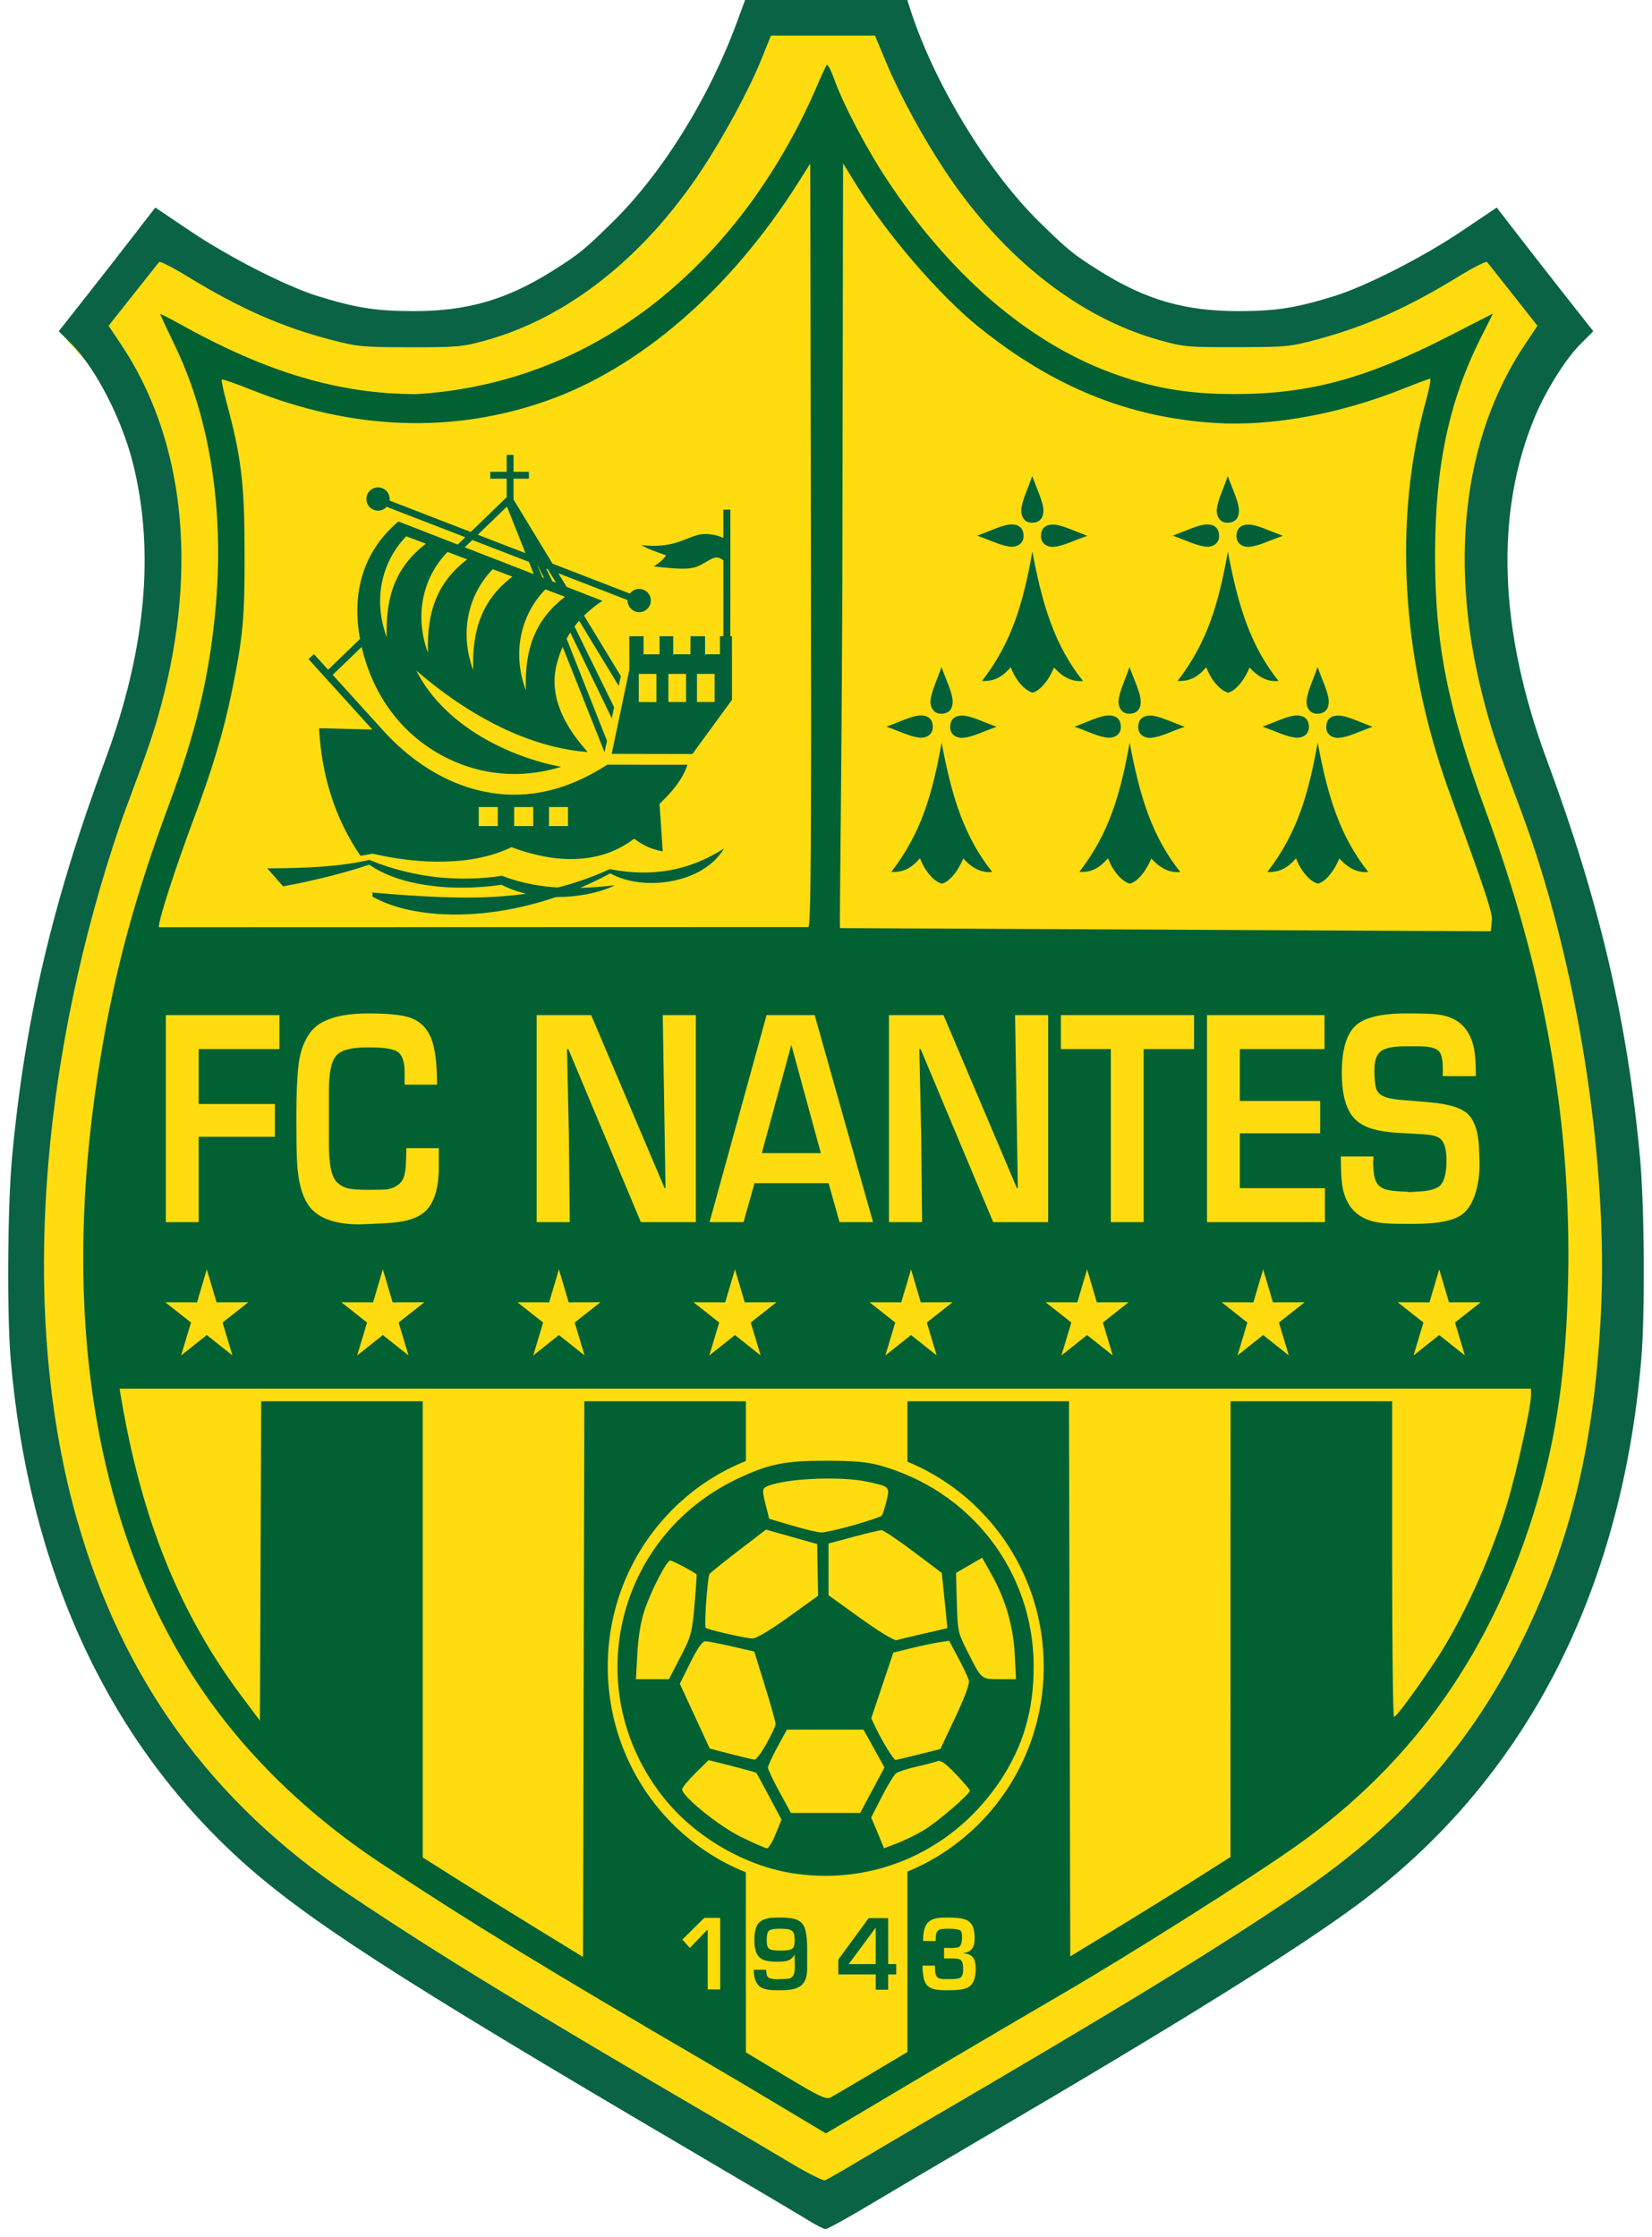 <?xml version="1.0" encoding="UTF-8" standalone="no"?>
<!-- Created with Inkscape (http://www.inkscape.org/) -->

<svg
   xmlns:dc="http://purl.org/dc/elements/1.1/"
   xmlns:cc="http://creativecommons.org/ns#"
   xmlns:rdf="http://www.w3.org/1999/02/22-rdf-syntax-ns#"
   xmlns:svg="http://www.w3.org/2000/svg"
   xmlns="http://www.w3.org/2000/svg"
   xmlns:sodipodi="http://sodipodi.sourceforge.net/DTD/sodipodi-0.dtd"
   xmlns:inkscape="http://www.inkscape.org/namespaces/inkscape"
   id="svg2"
   version="1.1"
   inkscape:version="0.91 r13725"
   width="606"
   height="820.6"
   sodipodi:docname="Football Club de Nantes.svg">
  <defs
     id="defs6" />
  <sodipodi:namedview
     pagecolor="#ffffff"
     bordercolor="#666666"
     borderopacity="1"
     objecttolerance="10"
     gridtolerance="10"
     guidetolerance="10"
     inkscape:pageopacity="0"
     inkscape:pageshadow="2"
     inkscape:window-width="1280"
     inkscape:window-height="691"
     id="namedview4"
     showgrid="false"
     inkscape:zoom="0.22652023"
     inkscape:cx="497.10529"
     inkscape:cy="584.58903"
     inkscape:window-x="0"
     inkscape:window-y="1"
     inkscape:window-maximized="1"
     inkscape:current-layer="svg2" />
  <path
     inkscape:connector-curvature="0"
     id="path3001"
     d="M 297.578,809.501 C 295.194,808.004 272.268,794.438 246.63,779.354 138.816,715.921 108.289,695.88 85.734,673.725 59.932,648.381 42.604,622.741 28.718,589.359 3.62,529.02 -0.822,449.755 16.211,366.179 21.018,342.59 28.919,314.202 35.954,295.241 c 11.613,-31.301 14.622,-41.465 17.836,-60.235 2.186,-12.768 2.202,-39.771 0.03,-51.565 -3.883,-21.091 -12.807,-40.603 -24.342,-53.224 l -4.697,-5.14 4.406,-5.636 c 2.423,-3.1 6.049,-7.757 8.056,-10.349 13.286,-17.153 22.582,-28.78 23.008,-28.78 0.273,0 3.217,2 6.541,4.445 19.079,14.034 40.246,24.523 60.294,29.878 10.89,2.909 30.096,3.946 40.881,2.207 31.677,-5.107 60.617,-27.781 83.41,-65.347 7.582,-12.497 13.12,-23.835 18.142,-37.143 l 3.522,-9.334 29.326,0 29.326,0 3.614,9.583 c 8.153,21.619 21.659,44.924 35.767,61.717 15.087,17.959 33.191,30.925 51.811,37.108 20.501,6.807 45.718,5.567 69.604,-3.423 12.8,-4.818 33.056,-16.058 45.453,-25.223 3.324,-2.457 6.271,-4.468 6.55,-4.468 0.417,0 13.287,16.221 31.962,40.286 l 3.487,4.493 -4.691,5.133 c -15.41,16.861 -24.687,42.384 -26.145,71.927 -1.31,26.554 3.825,50.897 19.638,93.09 6.976,18.615 14.931,47.142 19.781,70.938 15.644,76.763 13.227,150.013 -6.87,208.195 -18.508,53.583 -51.162,96.263 -97.669,127.658 -28.25,19.07 -60.535,38.936 -120.804,74.332 -20.145,11.831 -42.027,24.747 -48.627,28.702 -6.6,3.955 -12.144,7.183 -12.321,7.174 -0.177,-0.01 -2.271,-1.242 -4.655,-2.738 z"
     style="fill:#ffdc10;fill-opacity:1" />
  <path
     inkscape:connector-curvature="0"
     style="fill:#0b6345"
     d="M 273.693,-1 270.191,8.492 c -10.245,27.755 -27.423,55.271 -45.579,73.071 -10.352,10.149 -12.231,11.697 -21.994,17.826 -16.888,10.603 -31.299,14.756 -51.02,14.73 -13.704,-0.018 -21.162,-1.19 -35.161,-5.556 C 104.883,104.96 83.944,94.282 69.817,84.776 L 56.968,76.123 49.039,86.396 C 44.671,92.052 36.7,102.262 31.328,109.085 l -9.781,12.415 4.833,4.833 c 8.729,8.762 18.342,27.465 22.37,43.524 8.124,32.391 4.741,68.667 -10.129,108.811 C 19.108,331.346 9.017,374.507 4.386,424.984 2.766,442.641 2.507,482.045 3.923,498.605 c 6.519,76.269 35.128,138.8 83.779,183.184 23.892,21.797 57.289,43.381 165.329,106.872 21.666,12.732 41.46,24.459 43.987,26.045 2.528,1.587 5.158,2.884 5.846,2.894 0.687,0.01 7.772,-3.879 15.743,-8.653 7.971,-4.774 27.834,-16.492 44.132,-26.045 70.398,-41.262 112.895,-67.75 135.203,-84.271 61.11,-45.254 96.738,-113.717 104.123,-200.027 1.416,-16.553 1.187,-55.958 -0.434,-73.621 -4.624,-50.4 -14.752,-93.717 -34.235,-146.316 -17.661,-47.678 -19.11,-90.664 -4.254,-126.03 3.987,-9.492 11.195,-20.99 16.495,-26.306 l 4.833,-4.833 -9.781,-12.415 c -5.371,-6.823 -13.343,-17.033 -17.711,-22.688 l -7.929,-10.273 -12.849,8.653 c -14.127,9.506 -35.066,20.184 -46.621,23.788 -13.999,4.366 -21.457,5.538 -35.161,5.556 -19.72,0.026 -34.132,-4.127 -51.02,-14.73 C 393.737,93.325 391.869,91.805 381.404,81.564 362.404,62.969 342.879,30.95 334.06,3.862 l -1.563,-4.862 -29.402,0 -29.402,0 z m 9.116,14.035 19.071,0 19.071,0 4.138,9.897 c 5.005,11.977 13.364,27.339 21.646,39.82 21.108,31.807 49.055,53.824 78.801,62.074 8.775,2.434 10.255,2.566 28.245,2.518 18.284,-0.049 19.389,-0.135 29.691,-2.923 17.854,-4.832 32.714,-11.462 51.569,-23.007 5.392,-3.301 10.095,-5.694 10.447,-5.296 0.352,0.398 4.668,5.839 9.579,12.068 l 8.913,11.315 -4.514,6.743 c -23.122,34.502 -28.37,81.549 -14.788,132.194 2.802,10.447 4.548,15.632 13.254,38.894 20.609,55.069 32.265,128.83 29.286,185.355 -2.48,47.05 -10.875,82.129 -28.274,117.927 -18.861,38.807 -45.418,68.943 -82.939,94.139 -32.568,21.87 -65.517,41.991 -138.445,84.589 -7.131,4.165 -17.637,10.372 -23.354,13.775 -5.717,3.403 -10.926,6.388 -11.576,6.627 -0.65,0.239 -6.187,-2.553 -12.299,-6.193 -6.112,-3.64 -16.947,-10.042 -24.077,-14.209 C 192.655,736.331 160.393,716.633 127.811,694.754 77.577,661.021 44.977,616.086 28.29,557.553 9.565,491.879 12.546,409.455 36.624,326.041 c 2.72,-9.423 6.878,-22.341 9.261,-28.708 8.706,-23.262 10.481,-28.447 13.283,-38.894 13.581,-50.642 8.302,-97.697 -14.817,-132.194 l -4.514,-6.743 8.942,-11.315 c 4.918,-6.232 9.236,-11.669 9.579,-12.068 0.343,-0.398 5.026,1.994 10.418,5.296 19.202,11.756 35.024,18.699 53.016,23.325 9.507,2.445 11.421,2.621 28.708,2.633 17.412,0.013 19.076,-0.136 27.782,-2.547 29.761,-8.241 57.694,-30.24 78.888,-62.161 8.221,-12.381 17.556,-29.608 22.023,-40.659 l 3.617,-8.971 z"
     id="path2993" />
  <path
     inkscape:connector-curvature="0"
     id="path3027"
     d="m 287.036,773 c -8.659,-5.206 -21.16,-12.624 -27.782,-16.484 -58.739,-34.247 -85.781,-50.772 -118.997,-72.716 C 110.146,663.906 85.812,639.337 68.731,611.58 32.993,553.504 22.072,475.937 37.063,386.656 c 5.284,-31.47 12.642,-58.478 24.978,-91.688 9.493,-25.556 14.202,-44.754 16.662,-67.929 3.951,-37.23 -1.117,-72.373 -14.425,-100.018 -3.032,-6.299 -5.514,-11.617 -5.514,-11.818 0,-0.201 3.438,1.544 7.64,3.878 31.833,17.683 58.175,25.457 86.354,25.483 70.325,-4.316 120.838,-52.865 146.751,-112.586 1.718,-4.075 3.406,-7.741 3.751,-8.148 0.345,-0.407 1.564,1.885 2.709,5.093 3.311,9.273 11.715,25.319 19.213,36.684 23.095,35.006 51.658,59.682 82.239,71.05 14.985,5.57 28.032,7.862 44.913,7.89 27.736,0.046 48.515,-5.548 79.381,-21.369 l 15.946,-8.174 -4.495,8.957 c -11.752,23.418 -16.749,47.294 -16.749,80.022 0,32.169 4.679,55.762 18.482,93.203 21.988,59.641 31.696,115.267 30.303,173.635 -0.751,31.467 -4.157,55.605 -11.245,79.694 -15.942,54.176 -44.838,95.576 -88.242,126.422 -16.562,11.77 -61.846,40.381 -87.279,55.143 -13.383,7.768 -54.076,31.755 -68.849,40.584 -9.09,5.433 -16.591,9.86 -16.669,9.839 -0.078,-0.021 -7.226,-4.298 -15.885,-9.504 z m 32.643,-12.469 13.196,-7.867 0,-33.248 0,-33.248 0,-160.666 0,-11.513 29.63,0 29.63,0 0.236,101.795 0.236,101.795 16.249,-9.884 c 8.937,-5.436 22.158,-13.635 29.381,-18.219 l 13.132,-8.334 0.021,-83.576 0.021,-83.576 29.634,0 29.634,0 0,57.878 c 0,31.833 0.313,57.874 0.695,57.869 0.809,-0.011 6.765,-8.013 14.396,-19.342 10.392,-15.427 21.099,-38.761 27.241,-59.363 3.43,-11.508 8.592,-34.996 8.598,-39.126 l 0,-2.547 -258.873,0 -258.873,0 0.589,3.473 c 7.586,44.695 21.424,78.945 44.174,109.332 l 6.716,8.971 0.238,-58.573 0.238,-58.573 29.627,0 29.627,0 0,83.657 0,83.657 12.27,7.752 c 6.749,4.264 19.98,12.477 29.402,18.251 l 17.132,10.498 0.236,-101.907 0.236,-101.907 29.63,0 29.63,0 0,11.344 0,11.344 -0.015,150.02 0.011,33.049 0.011,33.049 14.575,8.77 c 12.265,7.38 14.87,8.616 16.437,7.803 1.024,-0.532 7.801,-4.507 15.059,-8.834 z m -23.148,-420.48 c 0.923,-0.586 1.113,-29.28 0.926,-140.393 l -0.235,-139.656 -4.537,7.161 c -24.831,39.198 -57.86,67.803 -92.236,79.881 -34.461,12.108 -71.219,10.732 -108.2,-4.05 -5.776,-2.309 -10.681,-4.019 -10.9,-3.8 -0.219,0.219 0.655,4.313 1.943,9.099 5.229,19.442 6.383,29.138 6.441,54.078 0.056,24.28 -0.562,31.064 -4.664,51.161 -3.008,14.74 -7.168,28.625 -14.153,47.236 -6.326,16.857 -13.711,39.353 -12.469,39.352 l 238.083,-0.071 z m 250.755,-2.643 c 0.38,-3.533 -7.704,-24.572 -16.2,-48.451 -17.119,-48.112 -19.978,-98.742 -8.013,-141.917 1.235,-4.457 1.912,-8.103 1.505,-8.103 -0.407,0 -4.848,1.643 -9.867,3.651 -23.243,9.298 -48.174,13.848 -68.857,12.565 -31.758,-1.969 -59.457,-13.183 -86.683,-35.094 -14.789,-11.902 -33.903,-34.14 -45.396,-52.817 l -4.513,-7.334 -0.238,139.297 c -0.131,76.613 -1.128,140.582 -0.885,141.218 l 238.699,1.158 z"
     style="fill:#026132;fill-opacity:1"
     sodipodi:nodetypes="ssssssssssccsssssscsssssssscsccccccccccsscccccscssccccsscccccccssccccccccccsscccscssscsssssccsssssssscsccs" />
  <g
     id="g4314">
    <g
       style="fill:#016038;fill-opacity:1"
       transform="matrix(1.45,0,0,1.45,821.448,-1194.214)"
       id="g3374">
      <path
         style="fill:#016038;fill-opacity:1;fill-rule:evenodd"
         inkscape:connector-curvature="0"
         d="m -383.342,1038.22 c -8.92,5.757 -18.464,7.278 -28.902,5.234 -17.975,8.171 -34.344,8.167 -60.216,5.905 0.542,0.359 -0.223,0.838 0.375,1.167 12.138,6.682 36.479,6.622 59.975,-5.999 8.227,4.639 23.437,2.713 28.768,-6.307 l 0,0 z"
         id="path3196" />
      <path
         style="fill:#016038;fill-opacity:1;fill-rule:evenodd"
         inkscape:connector-curvature="0"
         d="m -381.345,984.541 -0.414,0 0.013,-32.039 -1.782,0.027 0.006,7.16 c -1.687,-0.856 -4.41,-1.329 -6.463,-0.763 -3.786,1.044 -6.554,3.417 -14.265,2.563 1.247,0.785 3.63,1.707 6.234,2.577 -0.809,1.339 -2.131,2.161 -3.148,2.814 6.165,0.691 9.371,0.935 11.735,-0.285 3,-1.549 3.942,-2.832 5.908,-1.242 l 0,19.188 -0.86,0 0.002,4.563 -3.768,0 0,-4.563 -3.683,0 -0.027,4.564 -4.349,-10e-4 0,-4.563 -3.454,0 -10e-4,4.563 -4.044,0 0.001,-4.561 -3.6,-0.002 0.003,8.454 -4.467,21.301 20.418,0.039 10.012,-13.708 -0.007,-16.086 0,0 z m -8.848,9.528 4.465,0 0,7.113 -4.465,0 0,-7.113 0,0 z m -7.227,0 4.466,0 0,7.113 -4.466,0 0,-7.113 0,0 z m -3.027,7.134 -4.466,-0.021 0,-7.123 4.465,0.021 0,7.123 0.001,0 z"
         id="path3192" />
      <path
         style="fill:#016038;fill-opacity:1;fill-rule:evenodd"
         inkscape:connector-curvature="0"
         d="m -392.573,1017.043 -20.33,-10e-4 c -12.085,7.783 -22.407,8.552 -31.081,6.803 -14.458,-2.916 -23.867,-13.549 -25.753,-15.631 l -12.604,-13.903 7.313,-7.064 c 2.885,12.43 10.454,22.831 22.206,28.41 7.952,3.776 17.688,5.17 28.283,1.92 -12.394,-2.316 -29.336,-9.899 -36.647,-24.343 15.247,13.174 30.404,19.638 43.334,20.598 -7.672,-8.576 -9.518,-15.894 -7.767,-22.431 0.38,-1.417 0.85,-2.812 1.443,-4.181 l 10.59,26.668 0.629,-2.893 -10.22,-25.826 c 0.287,-0.527 0.599,-1.049 0.934,-1.567 l 10.504,21.734 0.571,-2.844 -10.003,-20.421 c 0.365,-0.483 0.755,-0.961 1.171,-1.433 l 10.003,16.46 0.54,-2.467 -9.3,-15.305 c 1.314,-1.298 2.851,-2.551 4.652,-3.748 l -9.071,-3.525 -2.088,-3.437 17.516,6.78 -0.003,0.116 c 0,1.625 1.318,2.942 2.942,2.942 1.624,0 2.942,-1.318 2.942,-2.942 0,-1.625 -1.318,-2.943 -2.942,-2.943 -0.964,0 -1.82,0.466 -2.356,1.184 l -19.584,-7.581 -9.846,-16.204 0,-5.281 3.877,0 0,-1.746 -3.877,0 0,-4.279 -1.746,0 0,4.279 -4.145,0 0,1.746 4.145,0 0,4.694 -9.092,8.783 -20.529,-7.946 c 0.017,-0.128 0.024,-0.257 0.024,-0.389 0,-1.625 -1.318,-2.942 -2.942,-2.942 -1.624,0 -2.942,1.318 -2.942,2.942 0,1.624 1.318,2.942 2.942,2.942 0.866,0 1.644,-0.374 2.183,-0.969 l 19.883,7.696 -1.912,1.846 -15.006,-5.831 c -10.158,8.599 -11.51,19.958 -9.714,29.712 l -8.063,7.79 -3.579,-3.949 -1.388,1.257 16.154,17.822 -13.471,-0.337 c 0.625,12.126 4.104,22.96 10.432,32.234 0.737,0.011 1.815,-0.305 3.158,-0.493 11.831,2.763 25.283,3.127 35.094,-1.646 12.351,4.59 22.961,3.966 31.029,-2.141 2.676,1.965 4.548,2.677 7.222,3.21 l -0.802,-12.04 c 2.763,-2.666 5.572,-5.609 7.087,-9.889 l 0,0 z m -43.866,10.699 4.815,0 0,4.815 -4.815,0 0,-4.815 0,0 z m 8.807,0 4.815,0 0,4.815 -4.815,0 0,-4.815 0,0 z m -17.772,0 4.815,0 0,4.815 -4.815,0 0,-4.815 0,0 z m 11.92,-29.513 c -3.815,-10.395 -0.671,-19.849 4.948,-25.547 l 4.949,1.873 c -7.293,5.611 -10.277,12.876 -9.897,23.674 l 0,0 z m -13.314,-5.099 c -3.815,-10.395 -0.671,-19.849 4.948,-25.547 l 4.949,1.873 c -7.293,5.61 -10.277,12.876 -9.897,23.674 l 0,0 z m -11.441,-4.362 c -3.815,-10.395 -0.671,-19.849 4.948,-25.547 l 4.948,1.872 c -7.292,5.611 -10.276,12.877 -9.896,23.675 l 0,0 z m -10.437,-3.959 c -3.815,-10.395 -0.671,-19.849 4.948,-25.547 l 4.949,1.873 c -7.292,5.611 -10.277,12.876 -9.897,23.674 l 0,0 z m 31.151,-33.009 -0.112,0 0.258,0.24 -0.146,-0.24 0,0 z m -0.716,0 -0.095,0 -7.309,7.061 12.062,4.668 -4.658,-11.729 0,0 z m 8.764,13.319 0.06,0.022 -0.248,-0.407 0.188,0.385 0,0 z m 1.545,2.467 -0.415,-0.16 1.584,3.236 0.914,0.355 -2.083,-3.431 0,0 z m -2.523,-0.976 -0.078,-0.03 1.224,3.091 0.411,0.16 -1.557,-3.221 0,0 z m -2.251,-0.871 -14.32,-5.543 -1.913,1.849 17.46,6.785 -1.227,-3.091 0,0 z"
         id="path3194" />
      <path
         style="fill:#016038;fill-opacity:1;fill-rule:evenodd"
         inkscape:connector-curvature="0"
         d="m -498.904,1043.257 4.013,4.547 c 7.493,-1.337 15.74,-3.434 21.802,-5.485 7.621,5.38 20.995,6.938 33.437,5.086 9.789,5.087 22.897,3.064 28.757,0.124 -7.757,0.895 -18.591,1.569 -28.624,-2.401 -9.946,1.552 -21.884,0.818 -33.57,-4.013 -7.267,1.697 -15.516,2.095 -25.815,2.142 l 0,0 z"
         id="path3198" />
    </g>
    <g
       style="fill:#ffdc10;fill-opacity:1"
       transform="matrix(1.449,0,0,1.404,822.846,-1142.586)"
       id="g3380">
      <polygon
         style="fill:#ffdc10;fill-opacity:1"
         points="48.148,280.219 67.43,280.219 67.43,288.789 48.148,288.789 48.148,311.083 39.835,311.083 39.835,257 68.584,257 68.584,265.87 68.584,265.87 48.148,265.87 "
         id="polygon3208"
         transform="translate(-565.718,822.011)" />
      <path
         style="fill:#ffdc10;fill-opacity:1"
         inkscape:connector-curvature="0"
         d="m -456.773,1118.468 c 0,5.432 -1.059,9.277 -3.185,11.525 -1.713,1.826 -4.561,2.908 -8.544,3.246 -1.606,0.143 -3.251,0.24 -4.944,0.299 l -3.426,0.133 c -5.975,0 -10.131,-1.467 -12.469,-4.398 -1.973,-2.477 -3.088,-6.551 -3.338,-12.199 -0.116,-2.512 -0.173,-6.045 -0.173,-10.588 0,-8.545 0.327,-14.218 0.972,-17.018 0.461,-2.02 1.193,-3.822 2.203,-5.408 0.952,-1.502 2.28,-2.668 3.974,-3.498 2.693,-1.334 6.427,-1.995 11.198,-1.995 4.801,0 8.246,0.36 10.333,1.069 2.944,1.01 4.898,3.245 5.87,6.694 0.712,2.561 1.068,6.178 1.068,10.853 l -8.208,0 0,-3.39 c 0,-2.164 -0.424,-3.761 -1.27,-4.771 -0.895,-1.045 -3.3,-1.575 -7.216,-1.575 l -1.212,0 c -3.896,0 -6.446,0.733 -7.658,2.2 -1.203,1.478 -1.809,4.495 -1.809,9.05 l 0,14.134 c 0,5.348 0.712,8.664 2.145,9.951 0.943,0.854 1.954,1.371 3.012,1.563 1.145,0.217 2.742,0.313 4.781,0.313 2.463,0 4.108,-0.037 4.956,-0.133 1.51,-0.359 2.626,-0.996 3.357,-1.887 0.606,-0.732 0.991,-1.922 1.155,-3.533 0.096,-0.949 0.173,-2.729 0.221,-5.336 l 8.207,0 0,4.699 0,0 z"
         id="path3210" />
      <polygon
         style="fill:#ffdc10;fill-opacity:1"
         points="133.711,257 147.508,257 166.096,302.212 166.327,302.212 165.634,257 174.004,257 174.004,311.083 174.004,311.083 160.092,311.083 141.726,265.87 141.388,265.87 141.86,288.296 142.081,311.083 133.711,311.083 "
         id="polygon3212"
         transform="translate(-565.718,822.011)" />
      <path
         style="fill:#ffdc10;fill-opacity:1"
         inkscape:connector-curvature="0"
         d="m -346.859,1133.094 -8.476,0 -2.771,-10.18 -18.752,0 -2.781,10.18 -8.601,0 14.432,-54.083 12.181,0 14.768,54.083 0,0 z m -13.21,-18.029 -7.447,-28.207 -0.048,0.012 -7.456,28.194 14.951,0 0,10e-4 z"
         id="path3214" />
      <polygon
         style="fill:#ffdc10;fill-opacity:1"
         points="222.901,257 236.698,257 255.287,302.212 255.518,302.212 254.825,257 263.195,257 263.195,311.083 263.195,311.083 249.283,311.083 230.916,265.87 230.579,265.87 231.051,288.296 231.271,311.083 222.901,311.083 "
         id="polygon3216"
         transform="translate(-565.718,822.011)" />
      <polygon
         style="fill:#ffdc10;fill-opacity:1"
         points="300.131,265.87 300.131,265.87 287.374,265.87 287.374,311.083 279.061,311.083 279.061,265.87 266.418,265.87 266.418,257 300.131,257 "
         id="polygon3218"
         transform="translate(-565.718,822.011)" />
      <polygon
         style="fill:#ffdc10;fill-opacity:1"
         points="311.726,287.863 311.726,302.212 333.267,302.212 333.267,311.083 333.267,311.083 303.412,311.083 303.412,257 333.152,257 333.152,265.87 311.726,265.87 311.726,279.426 332.055,279.426 332.055,287.863 "
         id="polygon3220"
         transform="translate(-565.718,822.011)" />
      <path
         style="fill:#ffdc10;fill-opacity:1"
         inkscape:connector-curvature="0"
         d="m -193.31,1117.446 c 0.038,2.885 -0.299,5.553 -1.011,7.992 -0.693,2.32 -1.684,4.086 -2.983,5.287 -2.02,1.875 -6.167,2.813 -12.411,2.813 l -3.116,0 c -2.887,0 -5.033,-0.131 -6.438,-0.408 -2.492,-0.48 -4.436,-1.479 -5.85,-2.992 -1.838,-1.971 -2.888,-4.725 -3.127,-8.258 -0.116,-1.514 -0.174,-3.496 -0.174,-5.947 l 8.255,0 c 0,0.625 -0.028,1.129 -0.105,1.514 0.058,1.525 0.135,2.572 0.222,3.148 0.192,1.238 0.558,2.164 1.106,2.789 0.559,0.625 1.289,1.033 2.213,1.25 1.049,0.252 2.348,0.408 3.897,0.457 0.923,0.035 1.519,0.082 1.788,0.154 2.041,-0.119 3.311,-0.203 3.811,-0.264 1.674,-0.229 2.886,-0.625 3.637,-1.189 1.279,-0.961 1.915,-3.221 1.915,-6.779 0,-2.535 -0.404,-4.314 -1.213,-5.348 -0.24,-0.324 -0.625,-0.602 -1.145,-0.854 -0.702,-0.324 -1.751,-0.541 -3.155,-0.648 -0.511,-0.037 -1.309,-0.084 -2.406,-0.156 l -4.358,-0.252 c -3.137,-0.182 -5.656,-0.65 -7.552,-1.406 -1.165,-0.457 -2.175,-1.082 -3.031,-1.863 -2.348,-2.188 -3.56,-6.129 -3.638,-11.827 -0.076,-6.093 1.021,-10.323 3.282,-12.691 2.164,-2.271 6.475,-3.4 12.94,-3.4 4.137,0 6.879,0.095 8.245,0.3 2.588,0.372 4.618,1.321 6.071,2.824 1.463,1.514 2.435,3.522 2.916,6.033 0.326,1.635 0.48,4.039 0.48,7.223 l -8.371,0 0,-2.163 c 0,-2.007 -0.289,-3.389 -0.856,-4.183 -0.692,-0.961 -2.434,-1.442 -5.205,-1.442 l -3.406,0 c -3.28,0 -5.416,0.481 -6.397,1.442 -0.529,0.517 -0.895,1.154 -1.116,1.923 -0.25,0.914 -0.365,2.104 -0.337,3.558 0.038,1.623 0.163,2.909 0.385,3.882 0.289,1.371 1.415,2.284 3.396,2.752 0.827,0.205 1.809,0.348 2.944,0.445 l 3.213,0.276 c 3.638,0.289 6.043,0.541 7.227,0.757 3.204,0.565 5.407,1.49 6.609,2.776 1.174,1.274 1.972,3.124 2.387,5.554 0.173,1.105 0.278,2.055 0.317,2.871 0.039,0.708 0.087,2.066 0.145,4.05 l 0,0 z"
         id="path3222" />
    </g>
    <g
       style="fill:#016038;fill-opacity:1"
       transform="matrix(1.447,0,0,1.455,820.088,-1199.654)"
       id="g3332">
      <path
         style="fill:#016038;fill-opacity:1;fill-rule:evenodd"
         inkscape:connector-curvature="0"
         d="m -305.035,963.542 c -2.316,12.89 -5.148,22.829 -12.773,32.635 2.563,0.093 4.748,-0.528 7.289,-3.475 1.124,3.11 3.468,5.897 5.552,6.416 1.964,-0.5 4.165,-3.253 5.417,-6.346 2.74,3.014 5.236,3.612 7.355,3.406 -7.092,-8.82 -10.301,-18.962 -12.84,-32.636 l 0,0 z"
         id="path3136" />
      <path
         style="fill:#016038;fill-opacity:1;fill-rule:evenodd"
         inkscape:connector-curvature="0"
         d="m -305.079,944.521 c -1.124,3.328 -2.638,6.199 -2.78,8.642 -0.071,1.233 0.621,3.178 2.803,3.115 2.182,-0.063 2.839,-1.513 2.821,-3.117 -0.023,-2.05 -1.585,-5.252 -2.844,-8.64 l 0,0 z"
         id="path3138" />
      <path
         style="fill:#016038;fill-opacity:1;fill-rule:evenodd"
         inkscape:connector-curvature="0"
         d="m -319.025,959.554 c 3.328,1.124 6.199,2.638 8.643,2.78 1.233,0.072 3.178,-0.621 3.115,-2.802 -0.063,-2.182 -1.514,-2.839 -3.117,-2.822 -2.05,0.023 -5.251,1.584 -8.641,2.844 l 0,0 z"
         id="path3140" />
      <path
         style="fill:#016038;fill-opacity:1;fill-rule:evenodd"
         inkscape:connector-curvature="0"
         d="m -291.109,959.587 c -3.328,1.124 -6.2,2.638 -8.643,2.78 -1.233,0.071 -3.179,-0.621 -3.115,-2.802 0.064,-2.181 1.514,-2.839 3.117,-2.822 2.051,0.023 5.252,1.584 8.641,2.844 l 0,0 z"
         id="path3142" />
      <path
         style="fill:#016038;fill-opacity:1;fill-rule:evenodd"
         inkscape:connector-curvature="0"
         d="m -328.039,1011.692 c -2.317,12.89 -5.148,22.828 -12.773,32.635 2.563,0.094 4.748,-0.528 7.288,-3.475 1.124,3.11 3.468,5.897 5.552,6.416 1.964,-0.5 4.166,-3.253 5.417,-6.346 2.74,3.014 5.237,3.612 7.355,3.406 -7.091,-8.82 -10.301,-18.963 -12.839,-32.636 l 0,0 z"
         id="path3144" />
      <path
         style="fill:#016038;fill-opacity:1;fill-rule:evenodd"
         inkscape:connector-curvature="0"
         d="m -328.084,992.67 c -1.124,3.328 -2.638,6.2 -2.78,8.643 -0.071,1.233 0.621,3.178 2.803,3.115 2.182,-0.063 2.839,-1.513 2.821,-3.117 -0.023,-2.051 -1.584,-5.252 -2.844,-8.641 l 0,0 z"
         id="path3146" />
      <path
         style="fill:#016038;fill-opacity:1;fill-rule:evenodd"
         inkscape:connector-curvature="0"
         d="m -342.029,1007.704 c 3.327,1.124 6.198,2.638 8.642,2.78 1.233,0.072 3.178,-0.621 3.115,-2.802 -0.063,-2.182 -1.514,-2.839 -3.117,-2.821 -2.05,0.022 -5.251,1.583 -8.64,2.843 l 0,0 z"
         id="path3148" />
      <path
         style="fill:#016038;fill-opacity:1;fill-rule:evenodd"
         inkscape:connector-curvature="0"
         d="m -314.114,1007.737 c -3.328,1.124 -6.199,2.638 -8.643,2.78 -1.233,0.071 -3.178,-0.621 -3.115,-2.802 0.063,-2.182 1.514,-2.839 3.117,-2.822 2.051,0.022 5.252,1.584 8.641,2.844 l 0,0 z"
         id="path3150" />
      <path
         style="fill:#016038;fill-opacity:1;fill-rule:evenodd"
         inkscape:connector-curvature="0"
         d="m -255.466,963.542 c -2.316,12.89 -5.148,22.829 -12.773,32.635 2.563,0.093 4.748,-0.528 7.289,-3.475 1.124,3.11 3.468,5.897 5.552,6.416 1.964,-0.5 4.165,-3.253 5.417,-6.346 2.74,3.014 5.236,3.612 7.355,3.406 -7.092,-8.82 -10.301,-18.962 -12.84,-32.636 l 0,0 z"
         id="path3152" />
      <path
         style="fill:#016038;fill-opacity:1;fill-rule:evenodd"
         inkscape:connector-curvature="0"
         d="m -255.51,944.521 c -1.124,3.328 -2.638,6.199 -2.78,8.642 -0.071,1.233 0.621,3.178 2.803,3.115 2.182,-0.063 2.839,-1.513 2.821,-3.117 -0.023,-2.05 -1.584,-5.252 -2.844,-8.64 l 0,0 z"
         id="path3154" />
      <path
         style="fill:#016038;fill-opacity:1;fill-rule:evenodd"
         inkscape:connector-curvature="0"
         d="m -269.455,959.554 c 3.328,1.124 6.199,2.638 8.643,2.78 1.233,0.072 3.178,-0.621 3.115,-2.802 -0.063,-2.182 -1.514,-2.839 -3.118,-2.822 -2.05,0.023 -5.251,1.584 -8.64,2.844 l 0,0 z"
         id="path3156" />
      <path
         style="fill:#016038;fill-opacity:1;fill-rule:evenodd"
         inkscape:connector-curvature="0"
         d="m -241.54,959.587 c -3.327,1.124 -6.199,2.638 -8.642,2.78 -1.233,0.071 -3.178,-0.621 -3.115,-2.802 0.063,-2.181 1.514,-2.839 3.117,-2.822 2.05,0.023 5.251,1.584 8.64,2.844 l 0,0 z"
         id="path3158" />
      <path
         style="fill:#016038;fill-opacity:1;fill-rule:evenodd"
         inkscape:connector-curvature="0"
         d="m -280.372,1011.692 c -2.316,12.89 -5.148,22.828 -12.773,32.635 2.563,0.094 4.748,-0.528 7.289,-3.475 1.124,3.11 3.468,5.897 5.552,6.416 1.964,-0.5 4.165,-3.253 5.416,-6.346 2.741,3.014 5.237,3.612 7.356,3.406 -7.092,-8.82 -10.301,-18.963 -12.84,-32.636 l 0,0 z"
         id="path3160" />
      <path
         style="fill:#016038;fill-opacity:1;fill-rule:evenodd"
         inkscape:connector-curvature="0"
         d="m -280.416,992.67 c -1.124,3.328 -2.639,6.2 -2.78,8.643 -0.071,1.233 0.621,3.178 2.803,3.115 2.182,-0.063 2.839,-1.513 2.821,-3.117 -0.023,-2.051 -1.584,-5.252 -2.844,-8.641 l 0,0 z"
         id="path3162" />
      <path
         style="fill:#016038;fill-opacity:1;fill-rule:evenodd"
         inkscape:connector-curvature="0"
         d="m -294.362,1007.704 c 3.328,1.124 6.199,2.638 8.643,2.78 1.233,0.072 3.178,-0.621 3.115,-2.802 -0.063,-2.182 -1.514,-2.839 -3.118,-2.821 -2.05,0.022 -5.25,1.583 -8.64,2.843 l 0,0 z"
         id="path3164" />
      <path
         style="fill:#016038;fill-opacity:1;fill-rule:evenodd"
         inkscape:connector-curvature="0"
         d="m -266.447,1007.737 c -3.327,1.124 -6.199,2.638 -8.642,2.78 -1.233,0.071 -3.179,-0.621 -3.115,-2.802 0.063,-2.182 1.514,-2.839 3.117,-2.822 2.051,0.022 5.252,1.584 8.64,2.844 l 0,0 z"
         id="path3166" />
      <path
         style="fill:#016038;fill-opacity:1;fill-rule:evenodd"
         inkscape:connector-curvature="0"
         d="m -232.704,1011.692 c -2.317,12.89 -5.148,22.828 -12.773,32.635 2.563,0.094 4.748,-0.528 7.288,-3.475 1.125,3.11 3.468,5.897 5.553,6.416 1.963,-0.5 4.165,-3.253 5.416,-6.346 2.741,3.014 5.237,3.612 7.355,3.406 -7.091,-8.82 -10.301,-18.963 -12.839,-32.636 l 0,0 z"
         id="path3168" />
      <path
         style="fill:#016038;fill-opacity:1;fill-rule:evenodd"
         inkscape:connector-curvature="0"
         d="m -232.748,992.67 c -1.125,3.328 -2.639,6.2 -2.78,8.643 -0.072,1.233 0.62,3.178 2.802,3.115 2.182,-0.063 2.84,-1.513 2.822,-3.117 -0.024,-2.051 -1.585,-5.252 -2.844,-8.641 l 0,0 z"
         id="path3170" />
      <path
         style="fill:#016038;fill-opacity:1;fill-rule:evenodd"
         inkscape:connector-curvature="0"
         d="m -246.694,1007.704 c 3.327,1.124 6.199,2.638 8.642,2.78 1.233,0.072 3.179,-0.621 3.115,-2.802 -0.063,-2.182 -1.513,-2.839 -3.117,-2.821 -2.05,0.022 -5.251,1.583 -8.64,2.843 l 0,0 z"
         id="path3172" />
      <path
         style="fill:#016038;fill-opacity:1;fill-rule:evenodd"
         inkscape:connector-curvature="0"
         d="m -218.779,1007.737 c -3.328,1.124 -6.199,2.638 -8.643,2.78 -1.233,0.071 -3.178,-0.621 -3.114,-2.802 0.063,-2.182 1.513,-2.839 3.117,-2.822 2.051,0.022 5.252,1.584 8.64,2.844 l 0,0 z"
         id="path3174" />
    </g>
    <g
       style="fill:#ffdc10;fill-opacity:1"
       transform="matrix(1.425,0,0,1.553,814.618,-1313.68)"
       id="g3391">
      <polygon
         style="fill:#ffdc10;fill-opacity:1;fill-rule:evenodd"
         points="53.891,344.021 47.287,339.203 40.684,344.021 43.225,336.251 36.602,331.46 44.776,331.476 47.287,323.697 47.287,323.697 49.798,331.476 57.973,331.46 51.35,336.251 "
         id="polygon3176"
         transform="translate(-565.718,822.011)" />
      <polygon
         style="fill:#ffdc10;fill-opacity:1;fill-rule:evenodd"
         points="99.213,344.021 92.61,339.203 86.006,344.021 88.547,336.251 81.924,331.46 90.099,331.476 92.61,323.697 92.61,323.697 95.12,331.476 103.295,331.46 96.672,336.251 "
         id="polygon3178"
         transform="translate(-565.718,822.011)" />
      <polygon
         style="fill:#ffdc10;fill-opacity:1;fill-rule:evenodd"
         points="144.536,344.021 137.932,339.203 131.328,344.021 133.869,336.251 127.247,331.46 135.421,331.476 137.932,323.697 137.932,323.697 140.442,331.476 148.617,331.46 141.994,336.251 "
         id="polygon3180"
         transform="translate(-565.718,822.011)" />
      <polygon
         style="fill:#ffdc10;fill-opacity:1;fill-rule:evenodd"
         points="189.858,344.021 183.254,339.203 176.65,344.021 179.191,336.251 172.569,331.46 180.743,331.476 183.254,323.697 183.254,323.697 185.765,331.476 193.939,331.46 187.316,336.251 "
         id="polygon3182"
         transform="translate(-565.718,822.011)" />
      <polygon
         style="fill:#ffdc10;fill-opacity:1;fill-rule:evenodd"
         points="235.18,344.021 228.576,339.203 221.973,344.021 224.514,336.251 217.891,331.46 226.065,331.476 228.576,323.697 228.576,323.697 231.087,331.476 239.262,331.46 232.639,336.251 "
         id="polygon3184"
         transform="translate(-565.718,822.011)" />
      <polygon
         style="fill:#ffdc10;fill-opacity:1;fill-rule:evenodd"
         points="280.502,344.021 273.898,339.203 267.295,344.021 269.836,336.251 263.213,331.46 271.388,331.476 273.898,323.697 273.898,323.697 276.409,331.476 284.584,331.46 277.961,336.251 "
         id="polygon3186"
         transform="translate(-565.718,822.011)" />
      <polygon
         style="fill:#ffdc10;fill-opacity:1;fill-rule:evenodd"
         points="325.825,344.021 319.221,339.203 312.617,344.021 315.158,336.251 308.536,331.46 316.71,331.476 319.221,323.697 319.221,323.697 321.731,331.476 329.906,331.46 323.283,336.251 "
         id="polygon3188"
         transform="translate(-565.718,822.011)" />
      <polygon
         style="fill:#ffdc10;fill-opacity:1;fill-rule:evenodd"
         points="371.147,344.021 364.543,339.203 357.939,344.021 360.48,336.251 353.858,331.46 362.032,331.476 364.543,323.697 364.543,323.697 367.054,331.476 375.229,331.46 368.605,336.251 "
         id="polygon3190"
         transform="translate(-565.718,822.011)" />
    </g>
    <g
       transform="matrix(0.926,0,0,0.926,-410.109,-48.923)"
       id="g3411">
      <polygon
         style="fill:#ffdc07;fill-opacity:1"
         points="174.827,505.628 174.827,490.982 170.284,495.474 168.375,493.447 173.969,488.16 178.018,488.16 178.018,505.628 178.018,505.628 "
         id="polygon3200"
         transform="matrix(1.556,0,0,1.623,451.188,20.242)" />
      <path
         style="fill:#026130;fill-opacity:1"
         inkscape:connector-curvature="0"
         d="m 762.63,832.764 c 0,3.081 -0.811,5.275 -2.433,6.582 -1.19,0.958 -2.953,1.534 -5.291,1.725 -1.106,0.089 -2.433,0.133 -3.981,0.133 -3.087,0 -5.248,-0.368 -6.486,-1.097 -1.981,-1.18 -2.972,-3.522 -2.972,-7.038 l 4.929,0 c 0.04,0.982 0.138,1.706 0.291,2.172 0.162,0.495 0.47,0.852 0.941,1.078 0.538,0.273 1.536,0.446 2.972,0.536 0.314,-0.057 0.731,-0.089 1.262,-0.089 1.632,0 2.785,-0.06 3.462,-0.18 0.635,-0.12 1.148,-0.409 1.54,-0.872 0.61,-0.711 0.901,-1.933 0.876,-3.672 l -0.072,-4.873 -0.078,0 c -0.815,1.471 -2.085,2.328 -3.81,2.558 -0.792,0.107 -1.794,0.166 -3.003,0.166 -1.771,0 -3.244,-0.133 -4.415,-0.403 -1.148,-0.26 -2.108,-0.795 -2.869,-1.6 -1.184,-1.255 -1.775,-3.446 -1.775,-6.579 0,-3.642 0.736,-6.043 2.211,-7.222 1.189,-0.945 2.857,-1.487 4.988,-1.626 0.87,-0.057 1.904,-0.083 3.099,-0.083 3.009,0 5.237,0.317 6.693,0.954 0.977,0.429 1.769,1.094 2.366,2 1.039,1.56 1.559,4.733 1.559,9.53 l 0,7.9 -0.003,0 z m -4.965,-10.773 0,-1.031 c 0,-1.623 -0.325,-2.707 -0.979,-3.243 -0.489,-0.396 -1.184,-0.649 -2.089,-0.765 -0.356,-0.037 -0.767,-0.067 -1.238,-0.089 -0.314,-0.016 -0.761,-0.034 -1.347,-0.054 -2.555,-0.019 -4.089,0.282 -4.608,0.907 -0.531,0.529 -0.797,1.747 -0.797,3.662 0,1.61 0.241,2.67 0.725,3.173 0.429,0.45 1.28,0.726 2.542,0.834 0.677,0.057 1.414,0.089 2.211,0.089 0.857,0 1.631,-0.033 2.318,-0.089 1.214,-0.096 2.047,-0.368 2.5,-0.815 0.507,-0.485 0.762,-1.347 0.762,-2.581 l 0,0 z"
         id="path3202" />
      <path
         style="fill:#026130;fill-opacity:1"
         inkscape:connector-curvature="0"
         d="m 797.913,834.926 -3.189,0 0,6.043 -4.929,0 0,-6.043 -14.821,0 0,-5.897 12.03,-16.415 7.72,0 0,18.223 3.189,0 0,4.089 0,0 z m -8.118,-4.09 0,-14.292 -0.138,0 -10.552,14.286 10.69,0 0,0 z"
         id="path3204" />
      <path
         style="fill:#ffdc07;fill-opacity:1"
         inkscape:connector-curvature="0"
         d="m 829.412,832.545 c 0,4.058 -1.112,6.616 -3.334,7.67 -1.394,0.659 -4.017,0.989 -7.865,0.989 -2.41,0 -4.174,-0.153 -5.29,-0.453 -0.865,-0.229 -1.578,-0.542 -2.144,-0.951 -0.999,-0.726 -1.654,-1.867 -1.982,-3.423 -0.319,-1.513 -0.478,-3.151 -0.478,-4.933 l 4.93,0 c 0,1.354 0.065,2.375 0.205,3.056 0.132,0.688 0.373,1.191 0.725,1.519 0.356,0.326 0.79,0.529 1.316,0.618 0.551,0.092 1.203,0.136 1.957,0.136 l 2.385,0 c 1.758,0 2.948,-0.2 3.557,-0.596 0.695,-0.549 1.046,-1.683 1.046,-3.412 0,-1.664 -0.264,-2.79 -0.797,-3.396 -0.467,-0.529 -1.613,-0.795 -3.443,-0.795 l -3.336,0 0,-4.162 c 1.452,0 2.464,0.026 3.045,0.076 1.389,-0.096 2.236,-0.183 2.536,-0.266 1.039,-0.422 1.559,-1.833 1.559,-4.235 0,-1.047 -0.157,-1.8 -0.471,-2.266 -0.573,-0.605 -2.229,-0.907 -4.96,-0.907 -1.086,0 -1.939,0.044 -2.548,0.13 -0.653,0.096 -1.153,0.279 -1.517,0.549 -0.363,0.279 -0.621,0.739 -0.767,1.394 -0.145,0.622 -0.212,1.563 -0.212,2.803 l -4.965,0 c 0,-2.634 0.333,-4.633 1.005,-5.991 0.313,-0.656 0.742,-1.211 1.279,-1.683 0.941,-0.818 2.307,-1.316 4.096,-1.5 0.893,-0.089 1.931,-0.133 3.116,-0.133 3.443,0 5.876,0.273 7.295,0.821 0.621,0.237 1.159,0.562 1.618,0.964 0.767,0.659 1.293,1.537 1.571,2.621 0.325,1.284 0.471,2.733 0.422,4.334 -0.092,3.214 -1.504,4.98 -4.241,5.295 l -0.065,0.146 c 1.158,0.104 2.071,0.372 2.729,0.792 0.7,0.459 1.203,1.078 1.504,1.859 0.347,0.885 0.517,2.001 0.517,3.329 l 0,0 z"
         id="path3206" />
    </g>
    <g
       id="g4310">
      <ellipse
         style="color:#000000;display:inline;overflow:visible;visibility:visible;fill:#ffdc10;fill-opacity:1;fill-rule:nonzero;stroke:none;stroke-width:1.343;marker:none;enable-background:accumulate"
         id="path3417"
         cx="302.902"
         cy="611.324"
         rx="79.962"
         ry="81.05" />
      <path
         inkscape:connector-curvature="0"
         id="path2995"
         d="m 291.407,687.216 c -17.835,-2.622 -36.202,-13.222 -47.722,-27.543 -31.363,-38.986 -18.255,-95.974 26.99,-117.345 11.348,-5.36 17.151,-6.532 32.33,-6.532 9.989,0 14.969,0.421 19.447,1.645 33.569,9.176 56.561,38.91 56.729,73.365 0.08,16.284 -3.772,29.595 -12.247,42.328 -16.949,25.464 -45.747,38.459 -75.526,34.082 z m -6.859,-14.525 2.132,-5.253 -4.479,-8.406 c -2.463,-4.623 -4.59,-8.545 -4.726,-8.715 -0.136,-0.17 -4.136,-1.3 -8.89,-2.512 l -8.643,-2.202 -4.862,4.795 c -2.674,2.637 -4.862,5.291 -4.862,5.898 0,2.626 13.465,13.504 21.707,17.537 4.614,2.258 8.862,4.107 9.44,4.108 0.578,0.002 2.009,-2.361 3.182,-5.25 z m 54.373,-1.412 c 4.848,-2.882 16.875,-13.231 16.862,-14.508 -0.004,-0.324 -2.313,-3.022 -5.132,-5.997 -3.728,-3.933 -5.558,-5.241 -6.708,-4.793 -0.87,0.339 -4.369,1.25 -7.775,2.024 -3.406,0.774 -6.795,1.889 -7.529,2.477 -0.735,0.589 -3.076,4.464 -5.203,8.613 l -3.868,7.543 1.523,3.569 c 0.837,1.963 1.893,4.509 2.347,5.657 l 0.824,2.088 4.758,-1.808 c 2.617,-0.994 7.073,-3.184 9.902,-4.866 z m -18.938,-14.632 4.452,-8.332 -3.835,-6.947 -3.835,-6.947 -14.057,0.006 -14.057,0.006 -3.473,6.377 c -1.91,3.507 -3.473,6.9 -3.473,7.54 0,0.64 1.897,4.643 4.216,8.897 l 4.216,7.734 12.697,0 12.697,0 4.452,-8.333 z m -38.821,-17.053 c 1.826,-3.266 3.336,-6.496 3.355,-7.177 0.019,-0.681 -1.737,-6.952 -3.902,-13.934 l -3.936,-12.696 -8.206,-1.889 c -4.513,-1.039 -8.915,-1.889 -9.782,-1.889 -1.053,0 -2.86,2.588 -5.443,7.798 l -3.868,7.798 5.49,11.88 5.49,11.88 7.663,1.989 c 4.215,1.094 8.148,2.031 8.741,2.084 0.593,0.052 2.572,-2.577 4.399,-5.843 z m 55.806,3.94 7.968,-1.998 5.484,-11.602 c 3.437,-7.272 5.301,-12.315 4.993,-13.513 -0.27,-1.051 -2.011,-4.764 -3.87,-8.25 l -3.38,-6.34 -3.827,0.588 c -2.105,0.323 -6.71,1.301 -10.234,2.172 l -6.408,1.585 -4.049,12.039 -4.049,12.039 1.878,3.933 c 2.253,4.719 6.367,11.347 7.043,11.347 0.267,0 4.07,-0.899 8.453,-1.998 z m -87.36,-35.779 c 3.97,-7.686 4.26,-8.764 5.163,-19.162 0.526,-6.06 0.863,-11.085 0.749,-11.167 -1.899,-1.366 -8.952,-5.051 -9.666,-5.051 -1.319,0 -7.064,11.188 -9.511,18.521 -1.271,3.809 -2.201,9.504 -2.534,15.511 l -0.525,9.492 6.059,0 6.059,0 z m 122.62,-0.885 c -0.556,-10.516 -3.337,-20.111 -8.511,-29.363 l -3.431,-6.135 -4.795,2.787 -4.795,2.787 0.293,10.825 c 0.279,10.287 0.457,11.15 3.594,17.379 5.577,11.075 5.211,10.749 12.086,10.749 l 6.037,0 z m -33.304,-7.678 8.601,-1.985 -0.516,-5.239 c -0.284,-2.882 -0.749,-7.445 -1.033,-10.14 l -0.516,-4.901 -10.427,-7.832 c -5.735,-4.308 -10.981,-7.832 -11.659,-7.832 -0.677,0 -5.329,1.101 -10.337,2.447 l -9.106,2.447 0,9.491 0,9.491 11.748,8.443 c 6.72,4.83 12.368,8.262 13.196,8.02 0.797,-0.233 5.319,-1.317 10.049,-2.408 z m -49.808,-5.983 10.961,-7.873 -0.157,-9.49 -0.157,-9.49 -9.39,-2.653 -9.39,-2.653 -10.057,7.715 c -5.532,4.243 -10.32,8.089 -10.64,8.546 -0.758,1.081 -2.041,19.141 -1.406,19.777 0.661,0.661 14.425,3.806 17.114,3.911 1.325,0.052 6.398,-2.96 13.121,-7.789 z m 24.013,-33.782 c 5.312,-1.518 9.942,-3.081 10.29,-3.473 0.348,-0.392 1.129,-2.757 1.735,-5.257 1.301,-5.364 1.291,-5.374 -6.762,-7.162 -10.429,-2.316 -32.589,-1.121 -37.692,2.032 -1.049,0.648 -1.032,1.649 0.108,6.151 l 1.361,5.376 8.334,2.458 c 4.584,1.352 9.377,2.498 10.652,2.547 1.274,0.049 6.663,-1.153 11.975,-2.671 z"
         style="fill:#026132;fill-opacity:1"
         sodipodi:nodetypes="ssssssssscscscssscsscssscscsscssccccccssscccccscscssscccscsscssscsscccssssscssscccssscccssscsscsscssscccscsscccccscscssssssscscs" />
    </g>
  </g>
</svg>
